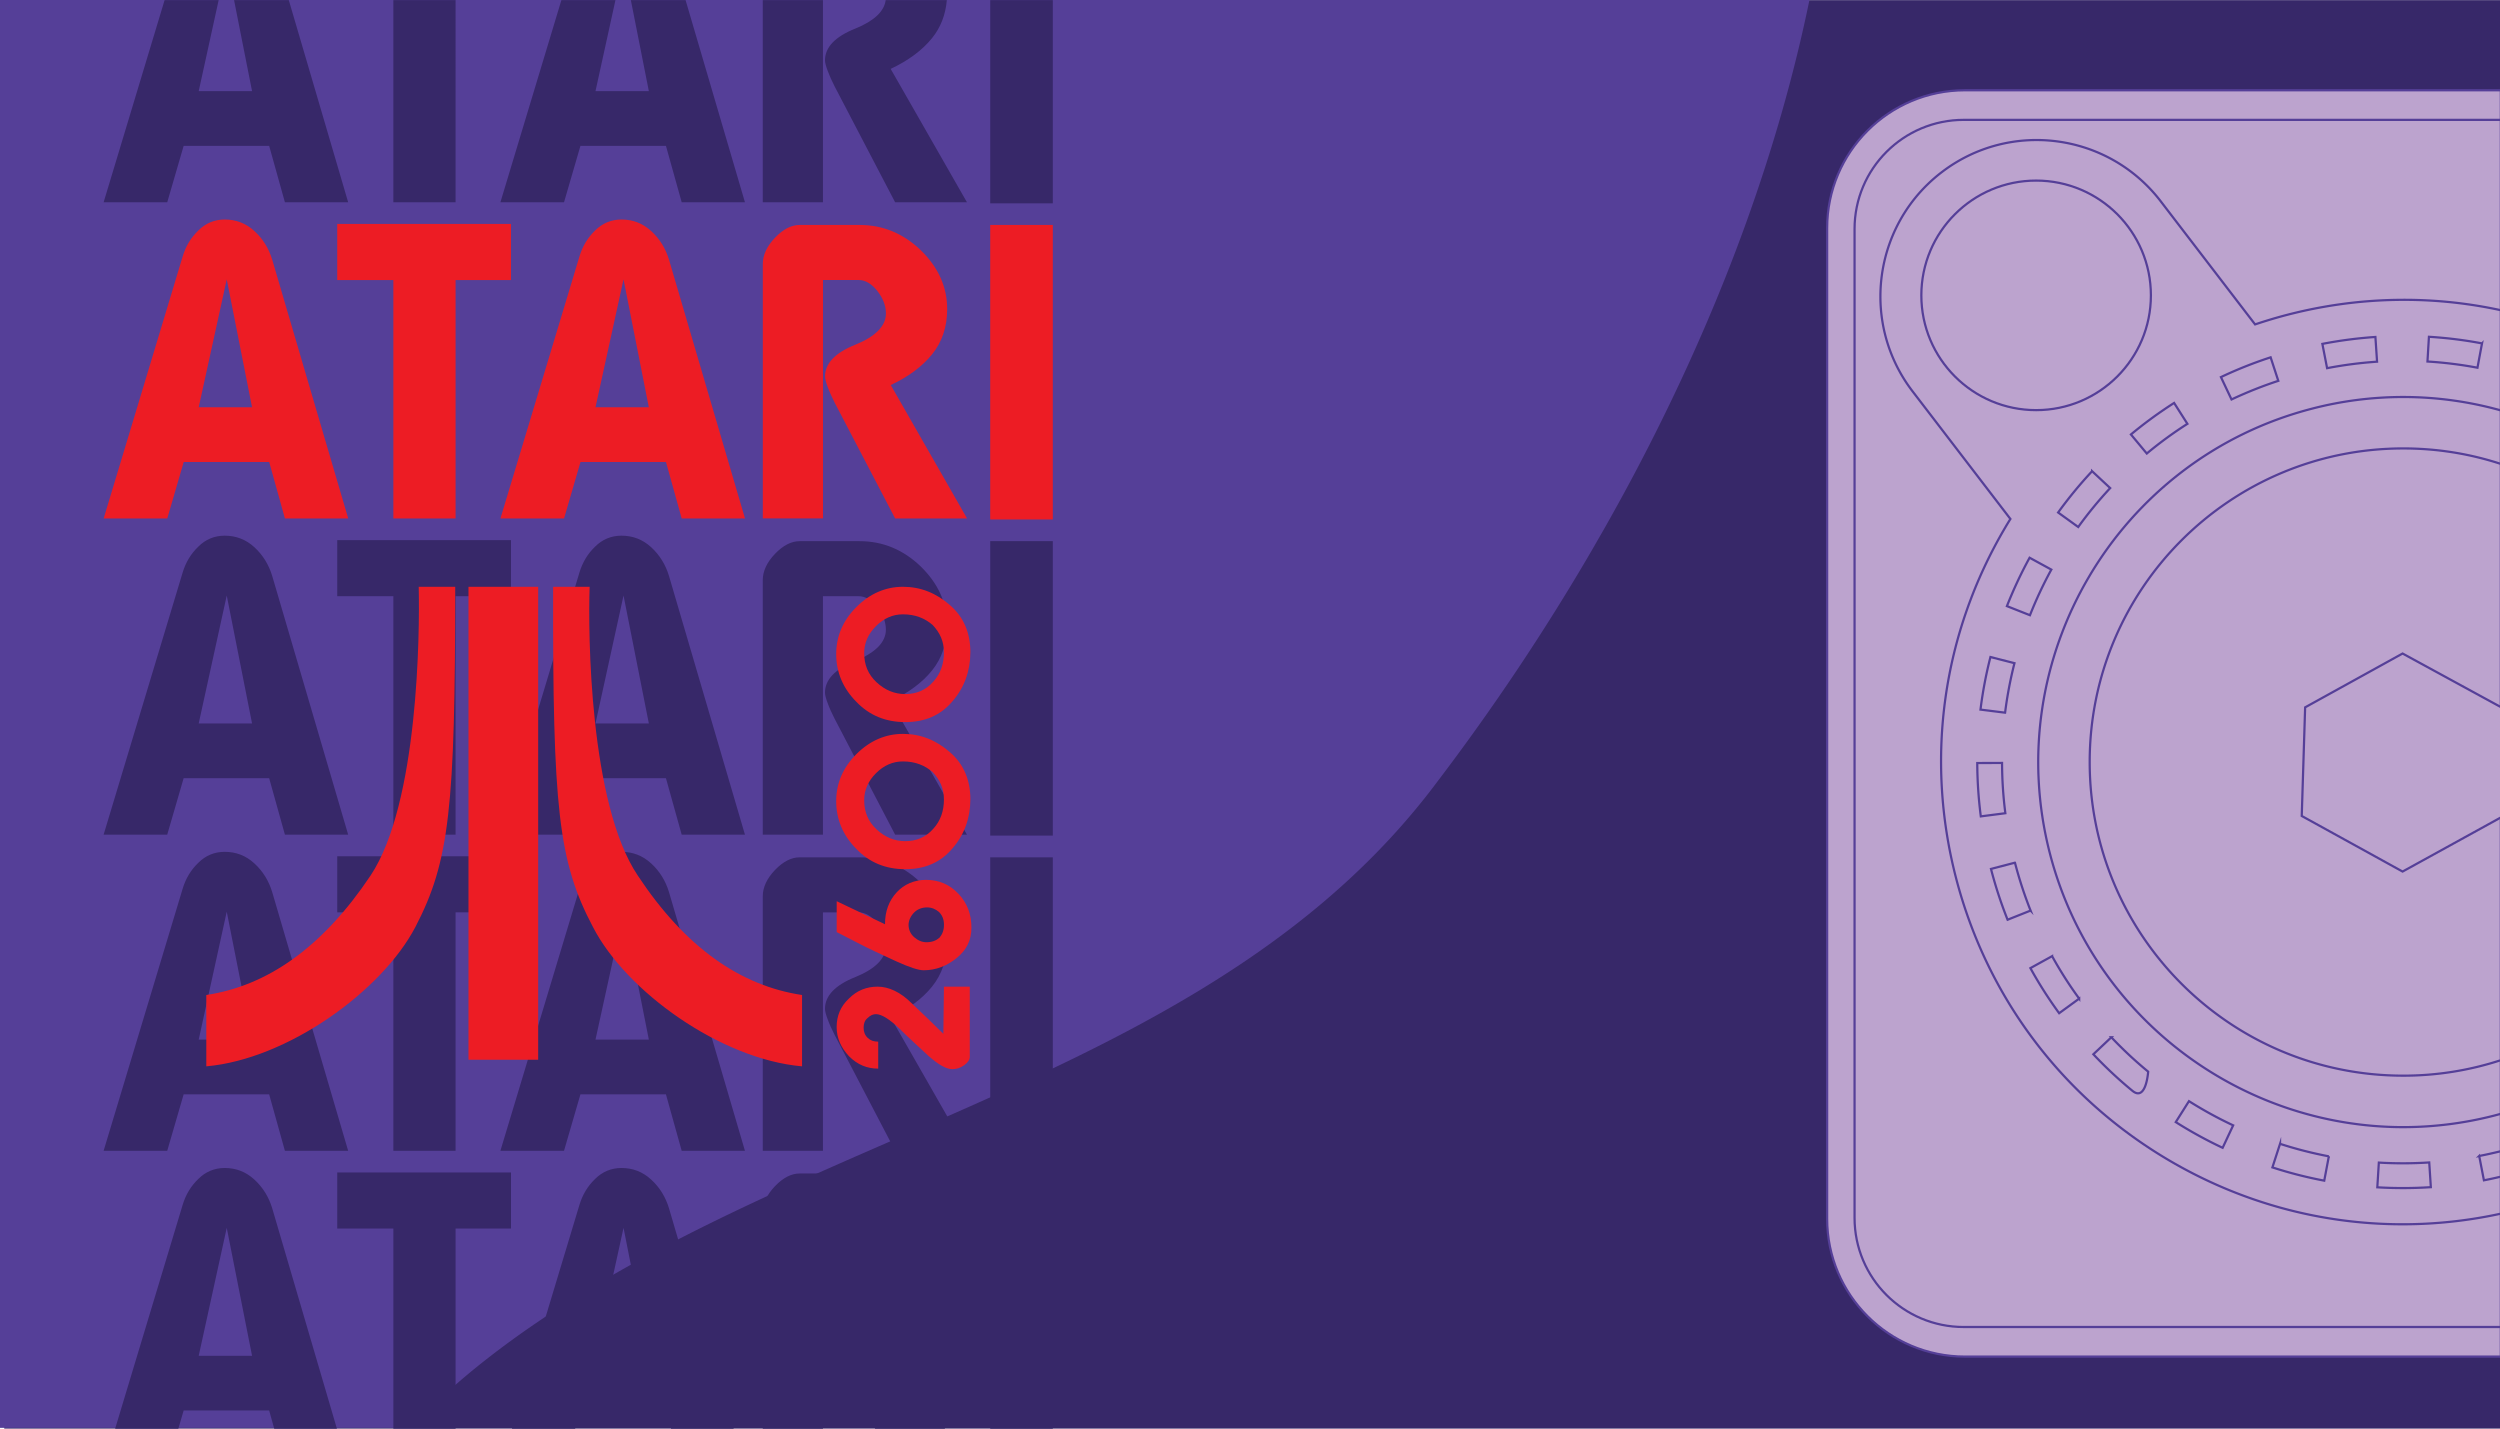 <svg xmlns="http://www.w3.org/2000/svg" id="Layer_1" data-name="Layer 1" viewBox="0 0 560 320"><defs><style>.cls-1{fill:#372869}.cls-2{fill:#ed1c24}.cls-3{fill:#bca3ce;stroke:#553f98;stroke-miterlimit:10;stroke-width:.5px}</style></defs><path d="M.95.03h559.24v320H.95z" class="cls-1"/><path d="M405.33-.07c-3.45 16.81-8.27 33.52-14.2 49.97-.77 2.14-1.56 4.27-2.37 6.4-3.15 8.31-6.6 16.53-10.28 24.65a462 462 0 0 1-18.36 36.11c-.66 1.19-1.34 2.38-2.03 3.56-.5.88-1 1.74-1.5 2.61-10.64 18.29-22.38 35.76-34.79 52.08-48.21 64.41-136.13 76.41-201.3 120.77-3.92 2.65-7.76 5.44-11.5 8.36a168 168 0 0 0-8.87 7.44c-2.85 2.53-5.66 5.19-8.43 7.96H-.19V-.07h405.51Z" style="fill:#553f98"/><path d="M77.99 116.13H63.82l-3.52-12.64H41.15l-3.68 12.64H23.22l17.7-58.69c.69-2.3 1.84-4.21 3.52-5.82 1.61-1.61 3.6-2.45 5.9-2.45 2.53 0 4.75.84 6.67 2.61 1.92 1.76 3.22 3.91 3.98 6.44L78 116.14Zm-21.53-24.9-5.67-28.66-6.28 28.66zm58-28.5h-12.41v53.4H88.11v-53.4H75.54V50.16h38.92zm52.41 53.4H152.7l-3.52-12.64h-19.15l-3.68 12.64H112.1l17.7-58.69c.69-2.3 1.84-4.21 3.52-5.82 1.61-1.61 3.6-2.45 5.9-2.45 2.53 0 4.75.84 6.67 2.61 1.92 1.76 3.22 3.91 3.98 6.44l17.01 57.92Zm-21.53-24.9-5.67-28.66-6.28 28.66zm71.26 24.9h-16.09l-13.56-25.97c-.61-1.23-1.15-2.38-1.53-3.45-.38-1-.61-1.84-.61-2.38 0-2.91 2.22-5.29 6.82-7.13 4.52-1.84 6.82-4.21 6.82-6.97 0-1.69-.61-3.37-1.92-5.06-1.3-1.61-2.68-2.45-4.21-2.45h-7.97v53.4h-13.48v-57c0-1.99.92-3.98 2.76-5.9s3.68-2.83 5.52-2.83h13.41c5.21 0 9.81 1.92 13.71 5.67 3.91 3.83 5.9 8.2 5.9 13.18 0 3.98-1.15 7.36-3.37 10.11-2.22 2.76-5.36 5.06-9.27 6.9l17.09 29.88Zm19.23.23h-14.02V50.39h14.02z" class="cls-2"/><path d="M64.69.03H52.43l4.03 20.38H44.51L48.98.03H36.87L23.21 45.31h14.25l3.68-12.64h19.15l3.53 12.64h14.17zm23.42 0v45.28h13.94V.03zm65.46 0h-12.26l4.03 20.38h-11.95L137.86.03h-12.11l-13.66 45.28h14.25l3.68-12.64h19.15l3.53 12.64h14.17zm17.29 0v45.28h13.48V.03zm28.65 15.4c3.91-1.84 7.05-4.14 9.27-6.89 1.92-2.38 3.03-5.22 3.31-8.51h-13.7c-.31 2.5-2.59 4.66-6.77 6.36-4.6 1.84-6.82 4.21-6.82 7.13 0 .53.23 1.38.61 2.37.39 1.07.92 2.22 1.54 3.45l13.56 25.97h16.09zm22.3-15.4v45.51h14.02V.03zm-160.83 129c-.76-2.53-2.07-4.67-3.98-6.44-1.92-1.76-4.14-2.6-6.67-2.6-2.3 0-4.29.84-5.9 2.45-1.68 1.61-2.83 3.53-3.52 5.82l-17.7 58.7h14.25l3.68-12.65h19.15l3.53 12.65h14.17zm-16.47 33.02 6.28-28.65 5.67 28.65zm31.03-41.06v12.56h12.57v53.41h13.94v-53.41h12.41v-12.56zm74.32 8.04c-.76-2.53-2.07-4.67-3.98-6.44-1.92-1.76-4.14-2.6-6.67-2.6-2.3 0-4.29.84-5.9 2.45-1.68 1.61-2.83 3.53-3.52 5.82l-17.7 58.7h14.25l3.68-12.65h19.15l3.53 12.65h14.17zm-16.47 33.02 6.28-28.65 5.67 28.65zm66.12-4.98c3.91-1.84 7.05-4.13 9.27-6.89s3.37-6.13 3.37-10.12c0-4.98-1.99-9.34-5.9-13.17-3.9-3.76-8.5-5.67-13.71-5.67h-13.41c-1.84 0-3.68.92-5.52 2.83-1.84 1.92-2.75 3.91-2.75 5.9v57.01h13.48v-53.41h7.97c1.53 0 2.91.84 4.21 2.45 1.31 1.69 1.92 3.37 1.92 5.06 0 2.76-2.3 5.13-6.82 6.97-4.6 1.84-6.82 4.22-6.82 7.13 0 .53.23 1.38.61 2.37.39 1.08.92 2.23 1.54 3.45l13.56 25.98h16.09zm22.3-35.85v65.96h14.02v-65.96zM60.98 199.85c-.76-2.53-2.07-4.67-3.98-6.43-1.92-1.77-4.14-2.61-6.67-2.61-2.3 0-4.29.84-5.9 2.45-1.68 1.61-2.83 3.53-3.52 5.83l-17.7 58.69h14.25l3.68-12.65h19.15l3.53 12.65h14.17zm-16.47 33.02 6.28-28.65 5.67 28.65zm31.03-41.06v12.56h12.57v53.41h13.94v-53.41h12.41v-12.56zm74.32 8.04c-.76-2.53-2.07-4.67-3.98-6.43-1.92-1.77-4.14-2.61-6.67-2.61-2.3 0-4.29.84-5.9 2.45-1.68 1.61-2.83 3.53-3.52 5.83l-17.7 58.69h14.25l3.68-12.65h19.15l3.53 12.65h14.17zm-16.47 33.02 6.28-28.65 5.67 28.65zm66.12-4.98c3.91-1.83 7.05-4.13 9.27-6.89s3.37-6.13 3.37-10.11c0-4.99-1.99-9.35-5.9-13.18-3.9-3.76-8.5-5.67-13.71-5.67h-13.41c-1.84 0-3.68.92-5.52 2.83-1.84 1.92-2.75 3.91-2.75 5.9v57.01h13.48v-53.41h7.97c1.53 0 2.91.85 4.21 2.45 1.31 1.69 1.92 3.38 1.92 5.06 0 2.76-2.3 5.13-6.82 6.97-4.6 1.84-6.82 4.22-6.82 7.13 0 .54.23 1.38.61 2.37.39 1.08.92 2.23 1.54 3.45l13.56 25.98h16.09zm22.3-35.85v65.97h14.02v-65.97zM60.98 270.67c-.76-2.53-2.07-4.67-3.98-6.43-1.92-1.77-4.14-2.61-6.67-2.61-2.3 0-4.29.84-5.9 2.45-1.68 1.61-2.83 3.53-3.52 5.83l-15.12 50.12h14.16l1.19-4.08h19.15l1.14 4.08h14.04zM44.51 303.7l6.28-28.66 5.67 28.66zm31.03-41.07v12.56h12.57v44.84h13.94v-44.84h12.41v-12.56zm74.32 8.04c-.76-2.53-2.07-4.67-3.98-6.43-1.92-1.77-4.14-2.61-6.67-2.61-2.3 0-4.29.84-5.9 2.45-1.68 1.61-2.83 3.53-3.52 5.83l-15.12 50.12h14.16l1.19-4.08h19.15l1.14 4.08h14.04zm-16.47 33.03 6.28-28.66 5.67 28.66zm75.39-11.88c2.22-2.76 3.37-6.13 3.37-10.11 0-4.98-1.99-9.35-5.9-13.18-3.9-3.76-8.5-5.67-13.71-5.67h-13.41c-1.84 0-3.68.92-5.52 2.83-1.84 1.92-2.75 3.91-2.75 5.9v48.44h13.48v-44.84h7.97c1.53 0 2.91.85 4.21 2.46 1.31 1.68 1.92 3.37 1.92 5.05 0 2.76-2.3 5.14-6.82 6.97-4.6 1.84-6.82 4.22-6.82 7.13 0 .54.23 1.38.61 2.38.39 1.07.92 2.22 1.54 3.44l9.09 17.41h15.66l-12.19-21.31c3.91-1.84 7.05-4.14 9.27-6.9m13.03-28.96v57.17h14.02v-57.17z" class="cls-1"/><path d="m560.77 182.79-.58.32v120.77H440.17c-17.06 0-30.89-13.83-30.89-30.88V51.1c0-17.05 13.83-30.88 30.89-30.88h120.02v138.17l.55.3z" class="cls-3"/><path d="m560.77 182.79-.58.32v114.14H439.87c-13.51 0-24.45-10.95-24.45-24.45V51.3c0-13.5 10.94-24.45 24.45-24.45h120.32v131.54l.55.3z" class="cls-3"/><path d="m560.77 182.79-.58.32v70.52a86 86 0 0 1-21.85 2.81c-47.35 0-85.74-38.39-85.74-85.74s38.39-85.73 85.74-85.73c7.55 0 14.88.98 21.85 2.81v70.61l.55.3z" class="cls-3"/><path d="m560.77 182.79-.58.32v25.05a43.17 43.17 0 0 1-21.85 5.9c-23.95 0-43.36-19.41-43.36-43.36s19.41-43.35 43.36-43.35c7.97 0 15.43 2.15 21.85 5.9v25.14l.55.3z" class="cls-3"/><path d="m560.77 182.79-.58.32v41.9a58.4 58.4 0 0 1-21.85 4.22c-32.33 0-58.53-26.2-58.53-58.53s26.2-58.53 58.53-58.53c7.72 0 15.1 1.5 21.85 4.22v42l.55.3z" class="cls-3"/><path d="m560.77 182.79-.58.32v54.37a70.1 70.1 0 0 1-21.85 3.47c-38.8 0-70.25-31.45-70.25-70.25s31.45-70.25 70.25-70.25c7.63 0 14.98 1.22 21.85 3.47v54.47l.55.3z" class="cls-3"/><path d="M512.45 70.49c-2.47.64-4.91 1.37-7.31 2.18L484 45.09c-11.76-15.35-33.73-18.26-49.08-6.5-8.99 6.89-13.71 17.3-13.71 27.82 0 7.43 2.35 14.92 7.22 21.27l21.9 28.57c-.39.63-.78 1.26-1.15 1.9-14.04 23.81-17.96 51.67-11.05 78.44 6.92 26.77 23.84 49.24 47.66 63.28 16.14 9.51 34.12 14.37 52.38 14.37 7.33 0 14.7-.78 22.02-2.38v-22.37c-.46.13-.93.26-1.4.38a82 82 0 0 1-20.44 2.61c-36.38 0-69.67-24.51-79.18-61.33-11.27-43.65 15.06-88.33 58.72-99.61a81.3 81.3 0 0 1 20.44-2.61c7.48 0 14.83 1.04 21.86 3V69.49c-15.58-3.39-31.85-3.1-47.74 1Z" class="cls-3"/><path d="m544.08 75.44-.33 5.54c3.74.23 7.51.69 11.2 1.39l1.02-5.45a95 95 0 0 0-11.89-1.48Zm-11.99.04c-3.97.27-7.96.79-11.88 1.55l1.06 5.44c3.69-.71 7.45-1.2 11.19-1.45zm-23.47 4.56c-3.8 1.24-7.54 2.73-11.13 4.43l2.37 5.01c3.38-1.59 6.91-3 10.48-4.17zM487 90.26a96 96 0 0 0-9.67 7.06l3.55 4.27c2.88-2.4 5.94-4.64 9.1-6.65zm-18.37 15.29a95 95 0 0 0-7.61 9.25l4.5 3.25c2.2-3.05 4.61-5.98 7.16-8.72zm-14 19.38a96 96 0 0 0-5.08 10.84l5.16 2.04c1.38-3.49 2.99-6.93 4.79-10.22zm-8.77 22.24c-.99 3.87-1.74 7.83-2.23 11.78l5.51.69a91 91 0 0 1 2.1-11.09zm2.6 23.73-5.55.02c.01 3.98.28 7.99.79 11.95l5.5-.71c-.48-3.73-.73-7.52-.74-11.26Zm2.89 22.34-5.37 1.4c1 3.86 2.25 7.69 3.72 11.38l5.15-2.05a92 92 0 0 1-3.5-10.73Zm8.32 20.94-4.86 2.68c1.92 3.48 4.09 6.88 6.44 10.1l4.49-3.27a88.5 88.5 0 0 1-6.07-9.51Zm13.27 18.17-4.03 3.81c2.73 2.9 5.67 5.65 8.75 8.18s3.53-4.29 3.53-4.29c-2.9-2.38-5.67-4.97-8.25-7.7Zm17.39 14.31-2.96 4.69c3.37 2.13 6.9 4.07 10.5 5.76l2.36-5.03c-3.4-1.59-6.73-3.42-9.9-5.42Zm65.01 12.28 1.06 5.45c1.26-.24 2.53-.52 3.79-.82v-5.7c-1.6.39-3.23.76-4.85 1.07Zm-44.61-2.72-1.71 5.28c3.79 1.23 7.7 2.23 11.61 2.97l1.03-5.45a90 90 0 0 1-10.93-2.8Zm33.42 4.17c-3.74.24-7.55.26-11.29.03l-.34 5.54c1.91.11 3.84.17 5.75.17 2.07 0 4.17-.07 6.24-.2zm16.62-77.6-.58.32-22.01 12.12-22.59-12.45.76-24.33 21.83-12.06 22.01 12 .55.3z" class="cls-3"/><circle cx="456.09" cy="66.16" r="25.71" class="cls-3"/><path d="M104.94 131.44h15.61v105.94h-15.61zm-11.15 0h8.18c-.01 49.51-1.28 61.53-8.92 76.2-7.55 14.44-28.75 29.63-46.84 31.22v-15.98c13.65-2.06 25.99-10.61 36.8-26.76C93.73 180 94.04 141.7 93.79 131.44m38.29 0h-8.18c-.11 49.51 1.16 61.53 8.92 76.2 7.42 14.44 28.63 29.63 46.84 31.22v-15.98c-13.77-2.06-26.12-10.61-36.8-26.76-10.84-16.12-11.15-54.42-10.78-64.68m85.15 89.68v15.6c0 .63-.38 1.26-1.26 1.89s-1.76.88-2.64.88c-1.38 0-3.14-1.01-5.41-3.02-2.14-2.01-4.4-4.02-6.54-6.16-2.14-2.01-3.9-3.14-5.16-3.14-.63 0-1.26.25-1.89.88-.63.5-.88 1.26-.88 2.14s.25 1.64.88 2.26 1.38.88 2.39.88v6.04c-2.52 0-4.65-.88-6.54-2.77-1.76-1.89-2.77-4.02-2.77-6.54s.88-4.65 2.77-6.41c1.76-1.76 3.9-2.64 6.41-2.64s5.16 1.26 7.55 3.65c2.52 2.39 4.91 4.65 7.17 6.92l.13-10.56h5.79v.13Zm-9.81-24.03c2.89 0 5.28 1.01 7.29 3.14 2.01 2.14 2.89 4.65 2.89 7.55s-1.13 5.03-3.27 6.79-4.65 2.77-7.42 2.77c-1.13 0-3.14-.63-6.16-2.01s-6.04-2.77-8.93-4.28-4.4-2.26-4.4-2.26v-6.92l10.82 5.16q0-4.335 2.64-7.17c1.63-1.76 3.9-2.77 6.54-2.77m.25 6.17c-1.13 0-2.14.38-2.89 1.13s-1.26 1.76-1.26 2.77.38 2.01 1.26 2.77 1.76 1.13 2.77 1.13c1.26 0 2.14-.38 2.89-1.01.63-.75 1.01-1.64 1.01-2.89s-.38-2.14-1.13-2.89c-.75-.63-1.63-1.01-2.64-1.01Zm9.69-24.15c0 4.15-1.38 7.92-4.02 10.94-2.64 3.14-6.16 4.65-10.56 4.65s-8.05-1.51-10.94-4.53c-3.02-3.02-4.53-6.67-4.53-10.69s1.51-7.55 4.53-10.56c3.02-3.02 6.54-4.53 10.44-4.53s7.42 1.38 10.56 4.15q4.53 3.96 4.53 10.56Zm-15.1-8.55c-2.26 0-4.28.88-6.04 2.64s-2.64 3.77-2.64 6.04c0 2.64.88 4.78 2.77 6.54s4.02 2.64 6.41 2.64c2.52 0 4.65-.88 6.29-2.77 1.63-1.76 2.39-4.02 2.39-6.54s-.88-4.4-2.52-6.16c-1.76-1.51-3.9-2.39-6.67-2.39Zm15.1-24.4c0 4.15-1.38 7.92-4.02 10.94-2.64 3.14-6.16 4.65-10.56 4.65s-8.05-1.51-10.94-4.53c-3.02-3.02-4.53-6.67-4.53-10.69s1.51-7.55 4.53-10.56c3.02-3.02 6.54-4.53 10.44-4.53s7.42 1.38 10.56 4.15q4.53 3.96 4.53 10.56Zm-15.1-8.55c-2.26 0-4.28.88-6.04 2.64s-2.64 3.77-2.64 6.04c0 2.64.88 4.78 2.77 6.54s4.02 2.64 6.41 2.64c2.52 0 4.65-.88 6.29-2.77 1.63-1.76 2.39-4.02 2.39-6.54s-.88-4.4-2.52-6.16c-1.76-1.51-3.9-2.39-6.67-2.39Z" class="cls-2"/></svg>